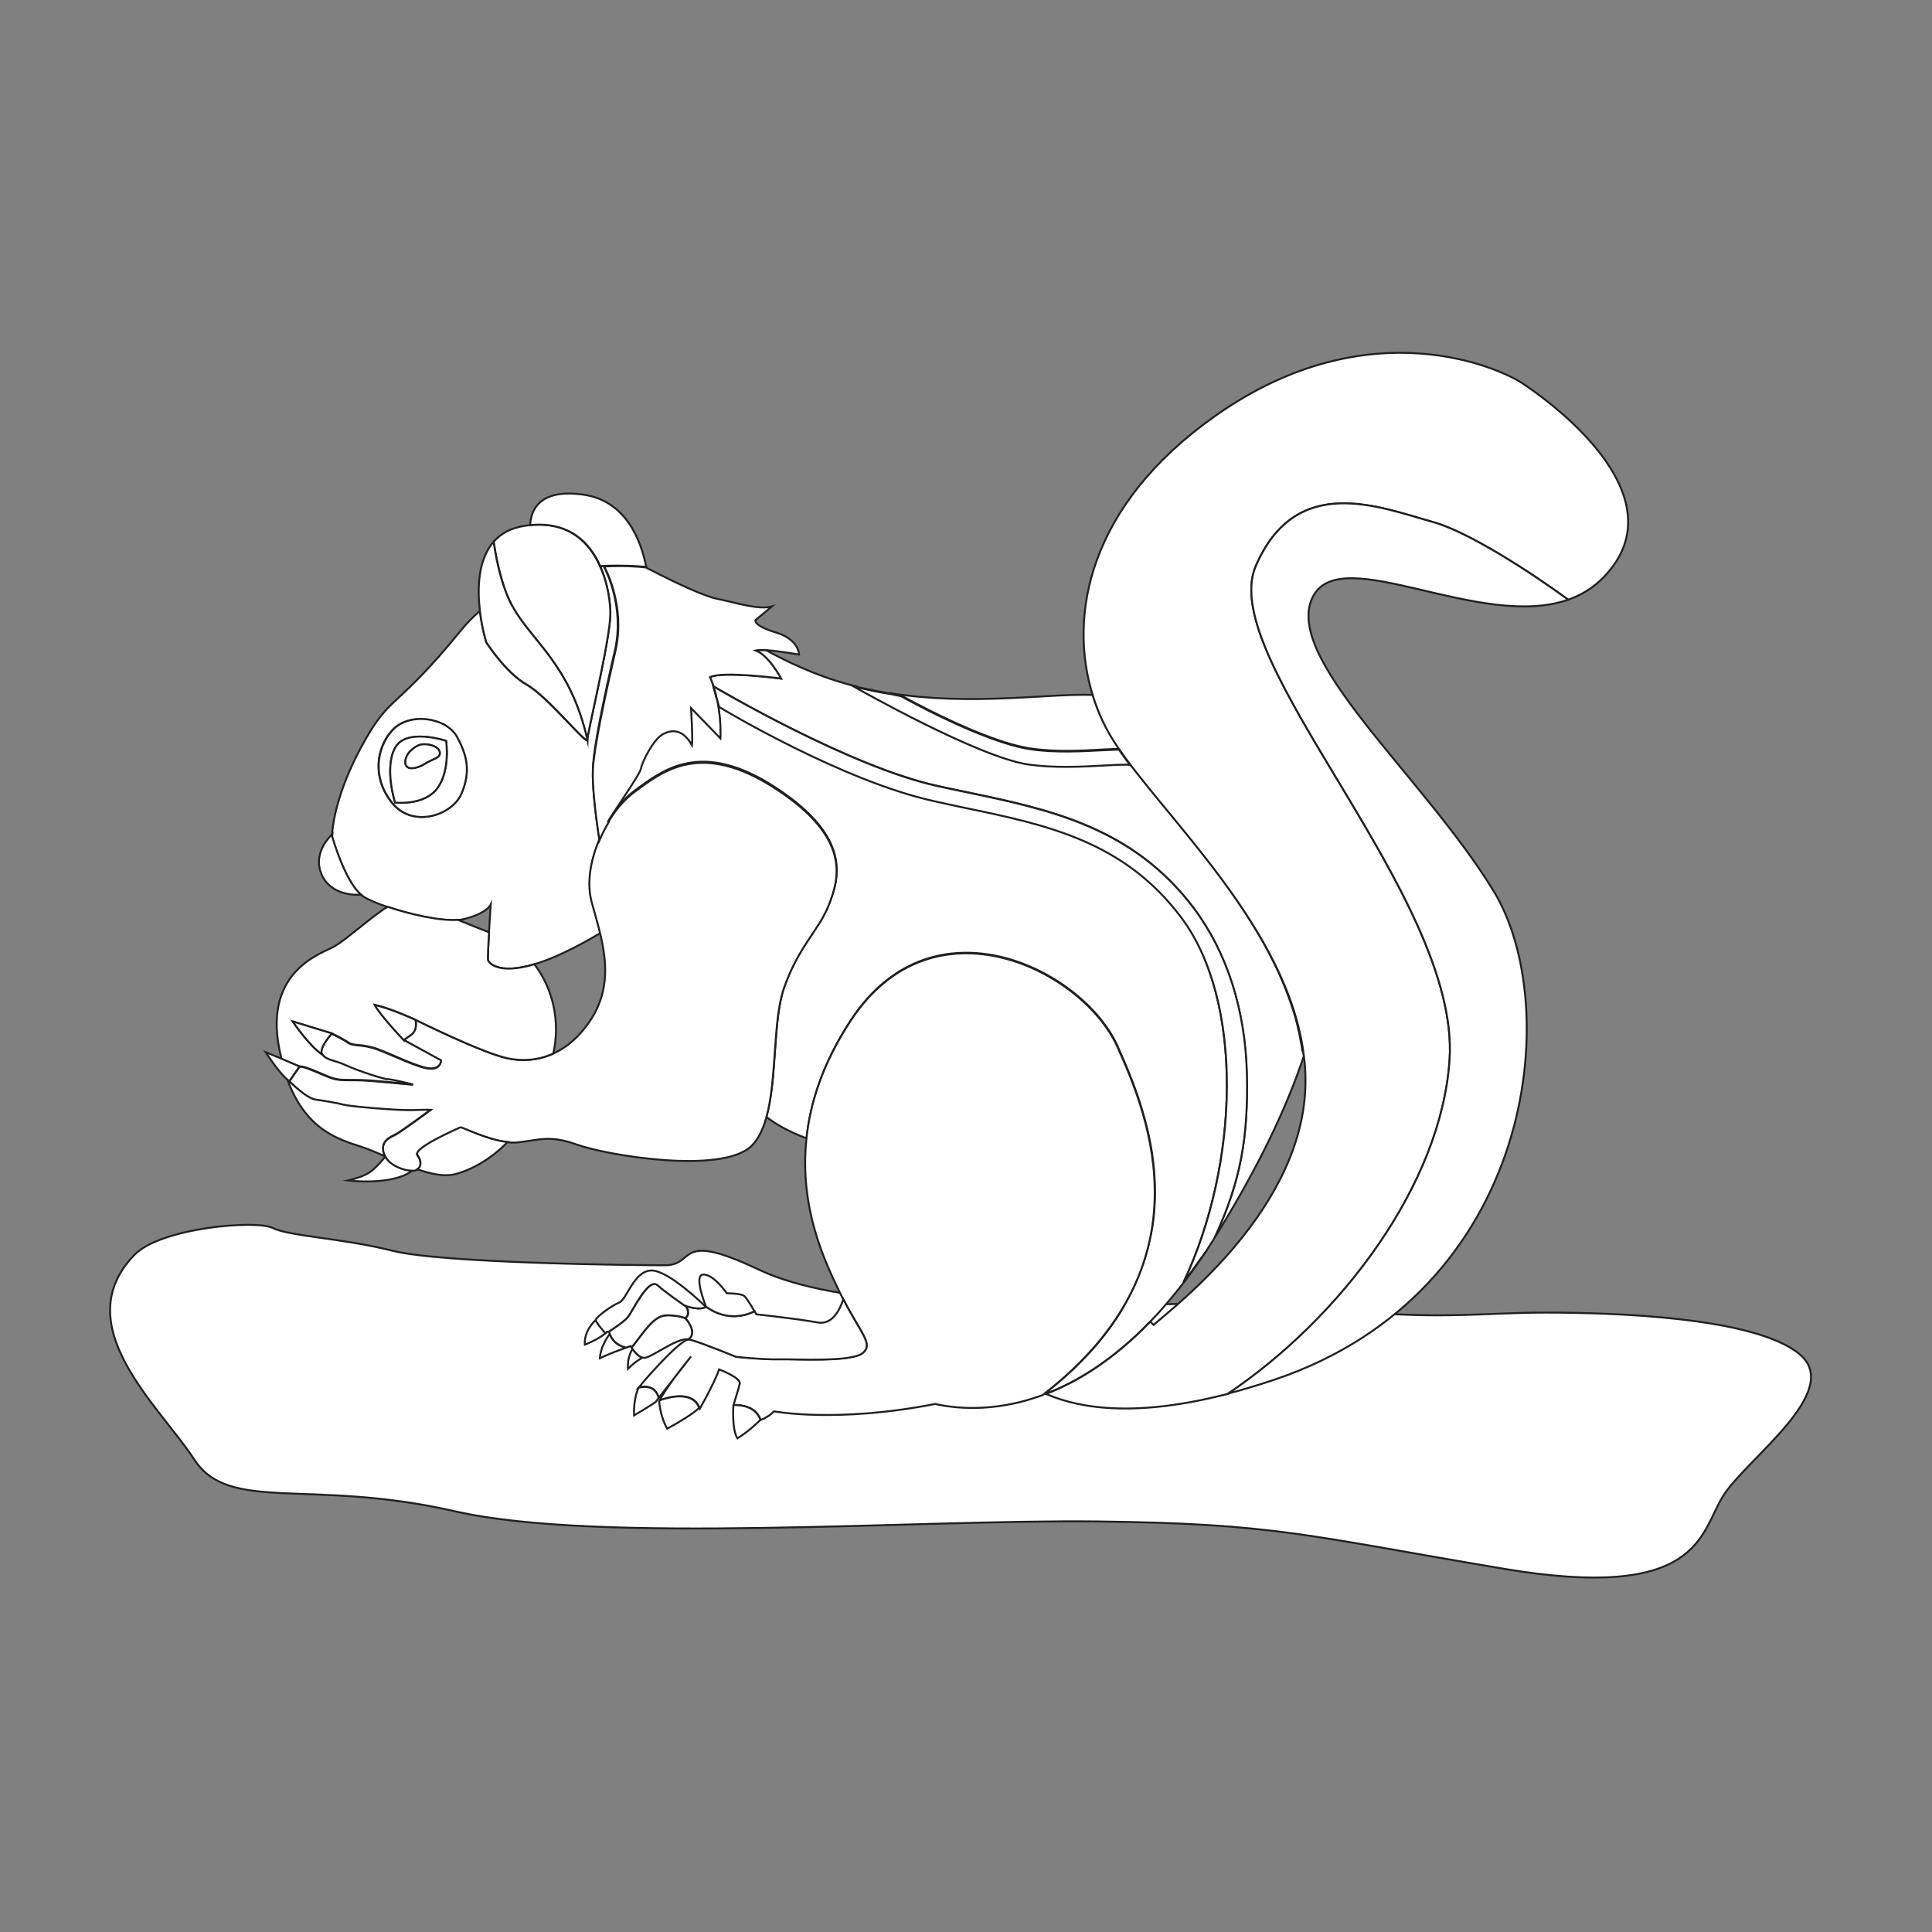 <?xml version="1.0" encoding="utf-8"?>
<!-- Generator: Adobe Illustrator 23.0.5, SVG Export Plug-In . SVG Version: 6.00 Build 0)  -->
<svg version="1.1" baseProfile="tiny" id="Layer_1" xmlns="http://www.w3.org/2000/svg" xmlns:xlink="http://www.w3.org/1999/xlink"
	 x="0px" y="0px" viewBox="0 0 1000 1000" xml:space="preserve">
<rect x="0" y="0" width="1000" height="1000" fill="#808080" stroke="none"/>
<path fill="#FFFFFF" stroke="#231F20" stroke-miterlimit="10" d="M69.6,649.5c13.7-14.1,63.1-18.2,71.6-13.9s36.4,5.3,62,11.8
	s125.1,7.5,141.1,7.5c16,0,5.3-18.2,48.1,2.1s120.8,18.2,190.3,18.2s49.2-4.3,104.8,2.1c55.6,6.4,78.1,2.1,112.3,2.1
	s108,2.1,131.5,21.4c23.5,19.2-27.8,54.5-39.6,73.8c-11.8,19.2-11.8,54.5-113.3,37.4C677,795,660.9,788.6,567.9,787.5
	c-93-1.1-257.7,11.8-332.6-5.3c-74.9-17.1-116.6,1.1-134.7-26.7C82.4,727.6,34.3,685.9,69.6,649.5z"/>
<path fill="#FFFFFF" stroke="#231F20" stroke-miterlimit="10" d="M612.5,663.9l12-16.7c-6.9,10.5-13.9,19.7-20.9,27.8
	c-2.7,3.2-5.5,6.2-8.2,9c-18.6,19.3-37,30.9-54,37.4c-0.2-0.1-0.4-0.2-0.5-0.2c1.4-1.1,2.8-2.2,4.2-3.4c0.6-0.5,1.2-1,1.8-1.5
	c1.9-1.6,3.8-3.2,5.6-4.9c0.3-0.3,0.7-0.6,1-0.9c0.7-0.7,1.5-1.4,2.2-2c0.7-0.7,1.4-1.4,2.1-2.1c0.5-0.5,1-1,1.5-1.5
	c1-1,2-2.1,3-3.1c0.6-0.6,1.1-1.2,1.7-1.8c1.4-1.5,2.7-3,4-4.5c0.6-0.7,1.2-1.4,1.7-2.1c0.4-0.5,0.9-1.1,1.3-1.6
	c3.3-4.2,6.3-8.4,8.9-12.6c0.2-0.4,0.4-0.7,0.6-1.1c0.6-1,1.2-1.9,1.7-2.9c0.4-0.6,0.7-1.2,1-1.9c0.4-0.7,0.8-1.4,1.2-2.2
	c0.3-0.5,0.5-1,0.8-1.6c0.3-0.6,0.6-1.1,0.8-1.7c0.3-0.7,0.7-1.4,1-2c0.3-0.6,0.6-1.2,0.8-1.9c0.8-1.8,1.6-3.7,2.3-5.6
	c0.2-0.6,0.5-1.2,0.7-1.8c0.2-0.7,0.5-1.3,0.7-2c0.2-0.6,0.4-1.2,0.6-1.7c0,0,0,0,0,0c0.2-0.5,0.3-1,0.5-1.5
	c0.2-0.7,0.4-1.4,0.6-2.1c0.5-1.8,1-3.5,1.4-5.3c0.2-0.7,0.3-1.4,0.5-2.2c0.1-0.6,0.3-1.1,0.4-1.7c0.4-1.8,0.7-3.6,1-5.4
	c0-0.1,0-0.3,0.1-0.4c0.2-1.6,0.4-3.2,0.6-4.8c0-0.1,0-0.1,0-0.2c0.1-1.2,0.2-2.4,0.3-3.6c0-0.6,0.1-1.2,0.1-1.8
	c0-0.6,0.1-1.2,0.1-1.8c0.1-1.7,0.1-3.3,0.1-5c0-11.5-1.5-22.5-4-32.7c-0.8-3.4-1.7-6.7-2.7-9.9c-1.4-4.8-3-9.4-4.6-13.7
	c-0.6-1.4-1.1-2.9-1.7-4.3c-2.2-5.6-4.5-10.7-6.5-15.2c-17.8-39.2-95.1-78.4-137.8-13.3c-14.5,22-21.1,42.8-23,61.3
	c-9.1-3.4-15.9-7.2-20.8-11.1c5.6-19.9,3.3-50.1,9.1-66.9c7.5-21.7,18.1-29.9,23.3-43.3c5.2-13.3,11.9-34.2-27.1-59.9
	c-39-25.7-58.9-9.5-73.7,1.4c-4.9,3.6-9.6,9.1-13.4,15.4l-0.4-0.2c0.5-1.7,16.6-24.2,17.1-27.6c0.5-3.3,6.4-15,11.2-17.6
	c4.8-2.6,10.5-2.9,15.2,5.7c0.5-3.1-0.5-19.3-0.5-19.3l15.2,15.7c0,0,0.1-1.8,0-4.7c0-0.3,0-0.5,0-0.8c0-0.3,0-0.6,0-0.9
	c0-1.2-0.1-2.6-0.3-4c0-0.4-0.1-0.8-0.1-1.2c-0.2-2.3-0.6-4.8-1.1-7.5c-0.1-0.4-0.2-0.9-0.3-1.3c0-0.2-0.1-0.5-0.2-0.7l1.3,4.7
	c2.5,1.6,63.7,38.2,110.9,48.7c5.4,1.2,10.8,2.3,16.1,3.5c42.4,8.8,82.4,17.2,112.2,56.8C643.8,517.9,641.7,602.2,612.5,663.9z"/>
<path fill="#FFFFFF" stroke="#231F20" stroke-miterlimit="10" d="M674.9,546.5c-9,27.1-23.4,57.2-45.3,92.7c-0.3,0.5-0.7,1.1-1,1.6
	c13.9-30,17.4-52.7,16.7-84.4c-0.7-33.6-10.3-63.5-27.5-86.4c-31.7-42.1-75-51.1-117-59.9c-5.3-1.1-10.7-2.2-16-3.4
	c-45.2-10-113.1-50-115.6-51.5c-0.4-1.2-0.8-2.4-1.3-3.5c-0.1-0.4-0.3-0.8-0.5-1.2c6.4-3.3,36.8,0.7,36.8,0.7s-6.4-12.1-13.3-14.5
	c1.1-0.3,3.1-0.3,5.5-0.2c0,0,0,0,0,0c11.7,6.4,24.6,12.3,38.1,16.4c3.3,1,6.6,1.9,9.9,2.7l-2.4-0.5c2.1,1.2,64.1,36.5,90.2,40.3
	c13.3,2,27.4,1.2,39.8,0.5c11.8-0.6,12.9-0.3,12.9-0.3c-2.5-3-5.6-7.7-5.8-8c0,0,0,0,0,0s-3.7,0.1-7.5,0.3
	c-12,0.7-25.6,1.4-38.2-0.5c-24.6-3.6-66.4-27.1-66.9-27.4l-6.2-1.3c42.5,6.9,82.4,0.1,105.3,1c2.8,9.1,6.8,17.4,11.6,24.7
	c0.4,0.6,0.8,1.2,1.2,1.8c0.3,0.4,0.5,0.8,0.8,1.2l0,0c0.1,0.1,0.1,0.2,0.2,0.3c0.1,0.1,0.1,0.2,0.2,0.3c0.7,1,1.4,2,2.1,3
	c0.4,0.6,0.9,1.2,1.4,1.8c0.5,0.6,0.9,1.3,1.4,1.9c2.4,3.2,4.9,6.4,7.6,9.8c0.5,0.7,1.1,1.4,1.6,2c0.9,1.1,1.8,2.3,2.8,3.4
	c0.2,0.2,0.4,0.5,0.6,0.7c0.6,0.7,1.1,1.4,1.7,2.1c1,1.2,2,2.5,3,3.7c0.2,0.2,0.3,0.4,0.5,0.6c1.7,2,3.3,4.1,5.1,6.2
	c1.3,1.6,2.7,3.3,4,4.9c1.1,1.4,2.3,2.8,3.4,4.2c1.4,1.7,2.7,3.4,4.1,5.1c1.2,1.5,2.5,3.1,3.7,4.7c3.2,4,6.3,8.2,9.5,12.4
	c0.6,0.8,1.2,1.7,1.8,2.5c0.7,1,1.5,2,2.2,3.1c0.5,0.7,1,1.3,1.4,2c0.6,0.8,1.2,1.7,1.8,2.6c0.5,0.7,0.9,1.3,1.4,2
	c0.1,0.2,0.3,0.4,0.4,0.6c0.5,0.7,0.9,1.4,1.4,2.1c1.5,2.2,3,4.5,4.4,6.8c0.4,0.6,0.7,1.1,1.1,1.7c2.2,3.6,4.4,7.2,6.4,10.8
	c0.5,0.9,1,1.8,1.5,2.8c0,0,0,0,0,0c0.5,0.9,1,1.8,1.4,2.7c0.3,0.5,0.5,1,0.8,1.5c1.2,2.4,2.4,4.8,3.5,7.2c0.4,0.8,0.8,1.7,1.1,2.5
	c0.8,1.9,1.7,3.8,2.4,5.7c0.4,0.9,0.8,1.9,1.1,2.9c0.4,0.9,0.7,1.9,1.1,2.9c0.4,1,0.7,1.9,1,2.9c0.3,0.8,0.5,1.6,0.8,2.4
	c0.1,0.4,0.3,0.8,0.4,1.2c0.6,1.8,1.1,3.5,1.5,5.3c0.3,0.9,0.5,1.8,0.7,2.8c0.5,1.9,0.9,3.7,1.2,5.6c0,0,0,0.1,0,0.1
	c0.1,0.5,0.2,0.9,0.3,1.4c0.1,0.7,0.3,1.4,0.4,2.1c0.2,0.9,0.3,1.8,0.4,2.7c0,0,0,0.1,0,0.1C674.6,544.5,674.8,545.5,674.9,546.5z"
	/>
<path fill="#FFFFFF" stroke="#231F20" stroke-miterlimit="10" d="M318.3,336.5c5.1-22.5-4.9-41.8-5.5-42.7l0-0.8h0c0,0,0,0,0,0
	c-0.7,0-1.4,0.1-2.1,0.1c4.1,9.3,5.2,19.2,5.2,24.7c0,12.8-11.9,61.8-11.9,65.1s-20.4-22.3-31.4-28.5c-10.9-6.2-20.9-21.9-20.9-21.9
	s-2.2-7-3.3-16.3c-3.5,3-6.8,6.4-9.9,10.2c-34.9,42.8-36.4,32.1-51.7,60.6c-12.7,23.7-14.6,40-14.9,44.8c-0.1,1,0,1.5,0,1.5
	s6.6,23,15,29.9c0,0,0,0,0,0c0.4,0.3,0.7,0.5,1.1,0.8c2.7,1.7,7.3,3.7,12.8,5.5c11.6,3.9,27.1,7.4,36.2,6.7c1.1-0.1,2.1-0.2,3.1-0.5
	c11.8-2.8,13.9-7.5,13.9-7.5s-0.5,7.1-0.9,14.3c-0.4,6.9-0.7,13.8-0.5,14.5c0.2,1,4.8,7.8,24,2.1c8.3-2.5,19.5-7.4,34.2-16.2
	c-1.3-5.4-2.9-10.7-4.3-15.9c-2.7-9.7-0.8-21.5,3.8-32.3c-2.2-13.6-3.8-29-3.4-36.7C307.1,386.9,313,359.5,318.3,336.5z
	 M238.7,410.9c-4.8,11-24.8,17.8-35.5,5c-10.7-12.8-8.7-28.9,0-38.1s27.8-6.4,33.3,3.7C242.1,391.7,243.5,399.9,238.7,410.9z"/>
<path fill="#FFFFFF" stroke="#231F20" stroke-miterlimit="10" d="M830.1,298.7c-5.4,5.6-11.6,9.3-18.4,11.7h0
	c-19.3-14.1-51.6-35.1-70-40.2c-27.6-7.6-70.8-25.7-91.7,22.8c-20.9,48.5,106,171.1,100.3,255.7c-4.3,64.5-56,133.2-114.6,172.7
	c-45.5,11.8-75.1,8.4-94.3,0.1c17-6.5,35.4-18.2,54-37.4l1.7,1.7c10.2-9.3,79.5-61.1,78.6-127.5c0-3.9-0.3-7.8-0.8-11.6
	c-7.9-66-72.5-123.7-97.6-161.8c-4.8-7.3-8.8-15.6-11.6-24.7c-13-41.4-2.4-98.6,63.4-145c80.3-56.6,148.8-23.8,159.2-16.6
	C798.7,205.5,871.5,255.9,830.1,298.7z"/>
<path fill="#FFFFFF" stroke="#231F20" stroke-miterlimit="10" d="M773.1,461.2c36.6,59.9,21.4,207.2-113.1,252.8
	c-8.6,2.9-16.7,5.3-24.3,7.3c58.6-39.5,110.3-108.2,114.6-172.7C756,464.1,629.1,341.5,650,293c20.9-48.5,64.2-30.4,91.7-22.8
	c18.4,5.1,50.7,26.1,70,40.2c-45.4,15.9-116.5-29.4-131.8-2.2C662.4,339.6,736.5,401.3,773.1,461.2z"/>
<path fill="#FFFFFF" stroke="#231F20" stroke-miterlimit="10" d="M540.8,721.2c-0.4,0.3-0.8,0.6-1.1,0.9
	c-22.1,8.1-41.6,7.7-55.7,4.6c-51.3,10-83.4,3.8-83.4,3.8s-2.1,2.6-6.9,4.5c0,0,0,0,0-0.1c-3.3-8.9-14-7.3-14-7.8c0,0,0,0,0,0
	c0.1-0.5,2.5-7.8,3.2-10.9c0.7-3.1-10.7-7.4-10.7-7.4s-1.5,5.2-10,20.4c-0.1-0.2-0.1-0.4-0.2-0.6c-3.4-8.9-15.6-5.6-20.5-3.8
	c1.4-3,4.5-7.4,7.6-11.7l8.6-11c-1.5,1.9-5.1,6.3-8.6,11l-7.9,10.1l-0.3,0.3c-2-7.9-10-5.5-10.4-5.3c0.6-0.8,21.8-25.8,26.4-24.9
	c0.2,0,0.4,0.1,0.6,0.1c5.5,1.4,23.5,8.8,23.5,8.8s13.9,1.4,22.6,1.3c8.7-0.2,37.4,1.6,43.1-3.4c5.3-4.6-1.1-9.9-10.3-27.7
	c-0.7-1.4-1.5-2.9-2.2-4.4c-6.8-14.2-20.6-42.3-16.8-78.5c1.9-18.6,8.5-39.3,23-61.3c42.8-65.1,120-25.9,137.8,13.3
	C595.4,579.4,625.3,655.1,540.8,721.2z"/>
<path fill="#FFFFFF" stroke="#231F20" stroke-miterlimit="10" d="M339.3,725.7c0,0,0.1,0,0.2-0.1c-1.9,1.3-5.5,3.6-11.3,7
	c-0.4-8.9,2.3-14.3,2.3-14.3s0,0,0,0c0.4-0.1,8.4-2.6,10.4,5.3L339.3,725.7z"/>
<path fill="#FFFFFF" stroke="#231F20" stroke-miterlimit="10" d="M429,468.4c-5.2,13.3-15.8,21.5-23.3,43.3
	c-5.8,16.8-3.5,46.9-9.1,66.9c-1.7,5.9-4,10.9-7.5,14.4c-15.2,15.2-75.8,4.8-90.3-0.5c-14.5-5.2-19.5-2.4-30.9-1.2
	c-1.6,0.2-3.4,0.1-5.2-0.1h0c-10.8-1.2-23.6-7.9-24.4-7.5c-1,0.5-25,10.8-22.2,14.4c2.1,2.7,2.1,6-0.1,7.3c-0.7,0.4-1.6,0.7-2.7,0.7
	c-4.2,0-11.3-2.5-14-7.4l0,0c-0.3-0.5-0.5-1.1-0.7-1.7c-1.8-6,2.9-8.1,5.8-9.5c2.9-1.4,18.4-12.9,18.4-12.9s-1.5-0.1-9.3,0.2
	c-7.8,0.3-32.2-1.9-35.5-2.8c-3.3-0.9-9.9-2-14.2-2.6c-4.3-0.6-9.3-5.3-13.1-8.7c-0.3-0.3-0.5-0.5-0.7-0.7c-0.1-0.1-0.1-0.1-0.1-0.2
	c0,0,0-0.1-0.1-0.1l5.2-7.5c0.8,0,1.7,0,2.5,0.3c4.3,1.3,9.4,3.9,13.9,5.5c4.5,1.6,8.9,1,15.4,1.2c6.3,0.2,25.4,2.2,26.9,2.3
	c-1.1-0.3-11.5-2.8-13-2.7c-1.5,0.1-15.4-4.3-21.5-7.1c-6.1-2.9-9.9-2.5-12.4-5.6c-2.4-3,4.5-10.7,4.9-11l0,0c0,0,5.7,2.7,8.4,4.6
	c2.7,1.9,5.7,0.8,12.4,2.6c6.7,1.8,20.3,9,28,10.6c7.7,1.6,7.7-3.9,7.7-3.9L209,538.3l0,0c0,0,0.5-0.3,3.7-2.7
	c3.8-2.7,2.3-7.8,2.3-7.8s34.2,17.1,47.8,20c7.2,1.5,15.5,1.2,23.6-2.5h0c7.1-3.2,14-9,19.9-18.3c9.1-14.5,7.8-29.6,4.3-44
	c-1.3-5.4-2.9-10.7-4.3-15.9c-2.7-9.7-0.8-21.5,3.8-32.3c1.4-3.3,3-6.5,4.8-9.4c3.8-6.4,8.5-11.8,13.4-15.4
	c14.7-10.9,34.7-27.1,73.7-1.4C440.9,434.1,434.2,455.1,429,468.4z"/>
<path fill="#FFFFFF" stroke="#231F20" stroke-miterlimit="10" d="M315.9,317.7c0,12.8-11.9,61.8-11.9,65.1c-9-39.5-29-50.8-39-69.4
	c-1.1-2.1-2.1-4.4-3.1-6.8c-3.1-8.3-5.1-17.9-6.4-26.2c3.7-4.2,9-7.3,16.6-8.3c0.7-0.1,1.4-0.2,2.1-0.3c20.3-2,30.9,9,36.3,21.2
	C314.8,302.3,315.9,312.3,315.9,317.7z"/>
<path fill="#FFFFFF" stroke="#231F20" stroke-miterlimit="10" d="M304,382.8c0,3.3-20.4-22.3-31.4-28.5
	c-10.9-6.2-20.9-21.9-20.9-21.9s-2.2-7-3.3-16.3c-1.4-11.5-1-26.4,7.1-35.7c1.2,8.3,3.2,18,6.4,26.2c0.9,2.4,1.9,4.7,3.1,6.8
	C275,332,295,343.4,304,382.8z"/>
<path fill="#FFFFFF" stroke="#231F20" stroke-miterlimit="10" d="M334.5,293.4c-0.2,0-0.3,0-0.5,0c-4.2-0.4-11.8-0.9-21.2-0.5h0
	c0,0,0,0,0,0c-0.7,0-1.4,0.1-2.1,0.1c-5.4-12.2-16.1-23.2-36.3-21.2c0.3-7,4.2-19.3,28-15.7C324.3,259.5,331.8,280,334.5,293.4z"/>
<path fill="#FFFFFF" stroke="#231F20" stroke-miterlimit="10" d="M236.6,381.5c-5.5-10.2-24.6-13-33.3-3.7
	c-8.7,9.3-10.7,25.3,0,38.1c10.7,12.8,30.6,6.1,35.5-5C243.5,399.9,242.1,391.7,236.6,381.5z M226.4,407.9
	c-6.8,9.3-21.9,7.5-21.9,7.5s-5.7-17.8,0-28.3c5.7-10.5,26.4-3.6,26.4-3.6S233.2,398.6,226.4,407.9z"/>
<path fill="#FFFFFF" stroke="#231F20" stroke-miterlimit="10" d="M230.9,383.5c0,0-20.7-7-26.4,3.6c-5.7,10.5,0,28.3,0,28.3
	s15.1,1.8,21.9-7.5C233.2,398.6,230.9,383.5,230.9,383.5z M220.1,395.2c-4,2.6-10.2,4-10.3-0.6c-0.1-4.6,4.8-8.4,8-9.2
	c3.2-0.7,9,0.6,9.8,3.8C228.2,392.4,224.2,392.6,220.1,395.2z"/>
<path fill="#FFFFFF" stroke="#231F20" stroke-miterlimit="10" d="M220.1,395.2c-4,2.6-10.2,4-10.3-0.6c-0.1-4.6,4.8-8.4,8-9.2
	c3.2-0.7,9,0.6,9.8,3.8C228.2,392.4,224.2,392.6,220.1,395.2z"/>
<path fill="#FFFFFF" stroke="#231F20" stroke-miterlimit="10" d="M186.9,463.1c-8.8,0.5-18.3-2.7-21.2-12.6
	c-2.4-8.5,2.8-15.3,6.3-18.8c-0.1,1,0,1.5,0,1.5S178.5,456.1,186.9,463.1z"/>
<path fill="#FFFFFF" stroke="#231F20" stroke-miterlimit="10" d="M222.8,574.4c0,0-15.4,11.5-18.4,12.9c-2.9,1.4-7.6,3.6-5.8,9.5
	c0.2,0.6,0.4,1.2,0.7,1.7c-4.5-2-8.8-3.8-12.5-5c-11.8-3.9-28.4-8.6-38-34.6c0.3,0.3,0.6,0.5,0.9,0.7l0-0.1c0,0,0,0.1,0.1,0.1
	c0,0,0.1,0.1,0.1,0.2c0.2,0.2,0.5,0.5,0.7,0.7c3.8,3.4,8.8,8.1,13.1,8.7c4.3,0.6,10.9,1.7,14.2,2.6c3.3,0.9,27.7,3,35.5,2.8
	C221.3,574.3,222.8,574.4,222.8,574.4z"/>
<path fill="#FFFFFF" stroke="#231F20" stroke-miterlimit="10" d="M286.4,545.3L286.4,545.3c-8.1,3.7-16.4,4-23.6,2.5
	c-13.5-2.9-47.8-20-47.8-20s-12.5-5.8-21-7.7c2.9,5.5,15,18.2,15,18.2l19.3,10.5c0,0,0,5.5-7.7,3.9c-7.7-1.6-21.3-8.9-28-10.6
	c-6.7-1.8-9.6-0.7-12.4-2.6c-2.7-1.9-8.4-4.6-8.4-4.6l-20.3-6.2c0,0,8.5,12.6,15.4,17.2c2.5,3.1,6.3,2.7,12.4,5.6
	c6.1,2.8,20,7.3,21.5,7.1c1.5-0.1,11.9,2.4,13,2.7c-1.5-0.1-20.6-2.2-26.9-2.3c-6.5-0.2-11,0.4-15.4-1.2c-4.5-1.6-9.6-4.3-13.9-5.5
	c-0.8-0.3-1.7-0.3-2.5-0.3l0,0l-9.4-3.9c-0.4-1.7-0.8-3.6-1.2-5.5c-7.8-40.6,22.5-49.2,28.5-52.7c6.1-3.6,12.8-10,25-18.9
	c0.9-0.6,1.8-1.2,2.8-1.6c11.6,3.9,27.1,7.4,36.2,6.7c5.3,2.1,10.7,4.4,16.1,6.4c-0.4,6.9-0.7,13.8-0.5,14.5c0.2,1,4.8,7.8,24,2.1
	C286.5,512.1,290,529.2,286.4,545.3z"/>
<path fill="#FFFFFF" stroke="#231F20" stroke-miterlimit="10" d="M262.7,591.1c-7.9,8.3-18.4,14.5-27.4,16.7
	c-5.3,1.3-12.2-0.1-19.3-2.6c2.2-1.4,2.2-4.6,0.1-7.3c-2.8-3.6,21.2-13.9,22.2-14.4C239.1,583.2,251.9,590,262.7,591.1z"/>
<path fill="#FFFFFF" stroke="#231F20" stroke-miterlimit="10" d="M404.3,351.2c0,0-30.4-4-36.8-0.7c0.2,0.4,0.3,0.8,0.5,1.2
	c0.5,1.2,0.9,2.3,1.3,3.5c0.6,2,1.2,4,1.6,5.9v0c0.1,0.2,0.1,0.5,0.2,0.7c0.1,0.5,0.2,0.9,0.3,1.3c0.5,2.6,0.8,5.1,1.1,7.5
	c0,0.4,0.1,0.8,0.1,1.2c0.1,1.5,0.2,2.8,0.3,4c0,0.3,0,0.6,0,0.9c0,0.3,0,0.5,0,0.8c0.1,2.9,0,4.7,0,4.7l-15.2-15.7
	c0,0,0.9,16.2,0.5,19.3c-4.8-8.6-10.5-8.3-15.2-5.7c-4.8,2.6-10.7,14.3-11.2,17.6c-0.5,3.3-16.6,25.9-17.1,27.6l0.4,0.2
	c-1.8,3-3.4,6.1-4.8,9.4c-2.2-13.6-3.8-29-3.4-36.7c0.5-11.2,6.4-38.5,11.7-61.5c5.1-22.5-4.9-41.8-5.5-42.7l0-0.8
	c9.4-0.5,17,0,21.2,0.5c0.1,0.1,0.3,0.2,0.5,0.3c1.2,0.6,3.5,1.8,6.5,3.3c8.7,4.4,22.9,11.2,29.7,12.6c10.2,2.1,21.6,5.9,28.5,4
	L391,321c0,0-1.2,2.8,10.7,6.4c11.9,3.6,11.9,11.4,11.9,11.4s-10.1-1.8-17-2.3c0,0,0,0,0,0c-2.4-0.1-4.4-0.1-5.5,0.2
	C397.9,339.1,404.3,351.2,404.3,351.2z"/>
<path fill="#FFFFFF" stroke="#231F20" stroke-miterlimit="10" d="M446.7,700.2c-5.7,5-34.4,3.2-43.1,3.4c-8.7,0.2-22.6-1.3-22.6-1.3
	s-18-7.4-23.5-8.8c-0.4-0.2-0.8-0.3-1.2-0.3c3.9-2.6,1.2-7.8-1.7-11v0h0c0,0,0,0,0,0c2.7-1.6,1.2-4.6,0.5-5.8
	c-0.2-0.3-0.3-0.5-0.3-0.5s7.7,2.7,10.7,0.4c10.8,7.8,20.7,4.6,25.1,2.4c0.6,1,0.9,1.6,0.9,1.6s19.2,2,31.7,4.2
	c7.4,1.3,11.3-6,13.3-12C445.6,690.3,452,695.5,446.7,700.2z"/>
<path fill="#FFFFFF" stroke="#231F20" stroke-miterlimit="10" d="M390.5,678.7c-4.4,2.2-14.3,5.4-25.1-2.4c0,0,0,0,0,0
	c-0.1-0.4-6.7-16.6-1.3-16.6c5.5,0,12.1,9.7,12.1,9.7s7.4,0,9,1.4C386.5,671.8,389.1,676.3,390.5,678.7z"/>
<path fill="#FFFFFF" stroke="#231F20" stroke-miterlimit="10" d="M332.5,702.7c-2.1,1.2-4.8,3.1-7.5,5.8c-0.3-5.2,1.4-8.7,2.4-10.3
	C328.6,699.9,330.5,702.1,332.5,702.7z"/>
<path fill="#FFFFFF" stroke="#231F20" stroke-miterlimit="10" d="M356.3,693.2c-6.6-0.8-19.8,10.3-23.3,9.6c-0.2,0-0.3-0.1-0.5-0.1
	c-2-0.6-3.9-2.8-5.1-4.5c-0.2-0.3-0.3-0.5-0.5-0.7c6.7-8.4,11.4-16.5,18-16.7c4.5-0.2,8,0.8,9.7,1.4h0v0
	C357.5,685.4,360.2,690.6,356.3,693.2z"/>
<path fill="#FFFFFF" stroke="#231F20" stroke-miterlimit="10" d="M361.9,728.7c-1.2,1.2-5.2,4.6-16.6,10.8c-3-5.6-3.9-11.1-4.1-14.3
	c0,0,0,0,0,0c0.1-0.1,0.1-0.2,0.2-0.4C346.3,723.1,358.5,719.8,361.9,728.7z"/>
<path fill="#FFFFFF" stroke="#231F20" stroke-miterlimit="10" d="M393.6,734.9c-2.5,2.5-6.8,6.4-11.9,9.6c-3-4.6-2.1-16.9-2.1-17.4
	C379.6,727.6,390.3,726,393.6,734.9z"/>
<path fill="#FFFFFF" stroke="#231F20" stroke-miterlimit="10" d="M313.5,690c-1.3,1.1-4.5,3.5-10.8,6c-0.5-7.7,5.8-12.9,5.8-12.9
	C308.5,684.4,312.5,688.9,313.5,690z"/>
<path fill="#FFFFFF" stroke="#231F20" stroke-miterlimit="10" d="M324.1,697.5c-3.3,1.2-8.5,3.1-13.6,5.5c0.3-5.6,3.7-10.7,5.1-12.6
	C316.6,693.1,318.8,696.4,324.1,697.5z"/>
<path fill="#FFFFFF" stroke="#231F20" stroke-miterlimit="10" d="M354.7,675.9c0,0,0.1,0.2,0.3,0.5c-3-2.1-10.9-7.6-14.7-11
	c-4.8-4.3-12.8,13.5-15.5,16.6c-1.9,2.3-7,5.7-9.6,7.3c-0.1,0-0.1,0.1-0.2,0.1h0l-0.8-0.1c0,0-0.2,0.3-0.8,0.8c-1-1.1-5-5.6-5-6.9
	c0-1.4,8.1-7.4,12.1-9c4-1.7,7.6-16.4,16.6-16.6c8.9-0.2,27.6,18.2,28.2,18.8c0,0,0,0,0,0C362.4,678.6,354.7,675.9,354.7,675.9z"/>
<path fill="#FFFFFF" stroke="#231F20" stroke-miterlimit="10" d="M354.6,682.2C354.6,682.2,354.6,682.2,354.6,682.2
	c-1.7-0.6-5.1-1.5-9.7-1.4c-6.6,0.2-11.3,8.3-18,16.7c-0.2-0.3-0.4-0.6-0.5-0.8c-0.6,0.2-1.4,0.5-2.3,0.8c-5.3-1.2-7.5-4.5-8.5-7.1
	c-0.1-0.3-0.2-0.7-0.3-1c0-0.1,0-0.1,0-0.2c2.6-1.7,7.7-5.1,9.6-7.3c2.6-3.1,10.7-20.9,15.5-16.6c3.8,3.4,11.6,8.9,14.7,11
	C355.8,677.5,357.3,680.6,354.6,682.2z"/>
<path fill="#FFFFFF" stroke="#231F20" stroke-miterlimit="10" d="M212.7,535.7c-3.3,2.3-3.7,2.6-3.7,2.7l0,0c0,0-12.1-12.7-15-18.2
	c8.6,1.9,21,7.7,21,7.7S216.5,533,212.7,535.7z"/>
<path fill="#FFFFFF" stroke="#231F20" stroke-miterlimit="10" d="M171.8,534.9c-0.3,0.4-7.3,8-4.9,11c-6.9-4.6-15.4-17.2-15.4-17.2
	L171.8,534.9L171.8,534.9z"/>
<path fill="#FFFFFF" stroke="#231F20" stroke-miterlimit="10" d="M155,552L155,552l-5.2,7.5l0,0.1c-0.3-0.2-0.6-0.4-0.9-0.7v0
	c-4.6-3.7-11.4-14.3-11.4-14.3l8.2,3.4L155,552z"/>
<path fill="#FFFFFF" stroke="#231F20" stroke-miterlimit="10" d="M213.3,606c-10.6,7.9-33.1,5-33.1,5s6.4-1.4,10.5-3.8
	c4-2.4,8.7-8.5,8.7-8.5l0,0C202,603.4,209.2,606,213.3,606z"/>
<g>
	<path fill="#FFFFFF" stroke="#231F20" stroke-miterlimit="10" d="M628.6,640.8L628.6,640.8c-1.4,2.2-2.8,4.4-4.1,6.5v0l-12,16.7
		c29.2-61.7,31.3-146.1-1.1-189.1c-29.8-39.7-69.9-48-112.2-56.8c-5.3-1.1-10.8-2.3-16.1-3.5c-47.2-10.5-108.4-47.1-110.9-48.7
		l-1.3-4.7v0c-0.4-1.9-1-3.9-1.6-5.9c2.5,1.5,70.4,41.5,115.6,51.5c5.3,1.2,10.8,2.3,16,3.4c41.9,8.8,85.3,17.8,117,59.9
		c17.2,22.9,26.8,52.8,27.5,86.4C646,588.1,642.5,610.8,628.6,640.8z"/>
	<path fill="#FFFFFF" stroke="#231F20" stroke-miterlimit="10" d="M369.2,355.2c0.6,2,1.2,4,1.6,5.9L369.2,355.2
		C369.1,355.1,369.2,355.1,369.2,355.2z"/>
</g>
<g>
	<path fill="#FFFFFF" stroke="#231F20" stroke-miterlimit="10" d="M584.9,395.9c0,0-1.1-0.4-12.9,0.3c-12.4,0.7-26.4,1.4-39.8-0.5
		c-26.1-3.9-88.1-39.1-90.2-40.3l2.4,0.5c5.3,1.3,10.7,2.4,15.9,3.2l6.2,1.3c0.5,0.3,42.3,23.8,66.9,27.4
		c12.5,1.9,26.2,1.1,38.2,0.5c3.8-0.2,7.5-0.3,7.5-0.3s0,0,0,0C579.3,388.1,582.4,392.8,584.9,395.9z"/>
	<path fill="#FFFFFF" stroke="#231F20" stroke-miterlimit="10" d="M460.4,359c-5.3-0.9-10.6-1.9-15.9-3.2L460.4,359z"/>
</g>
</svg>
